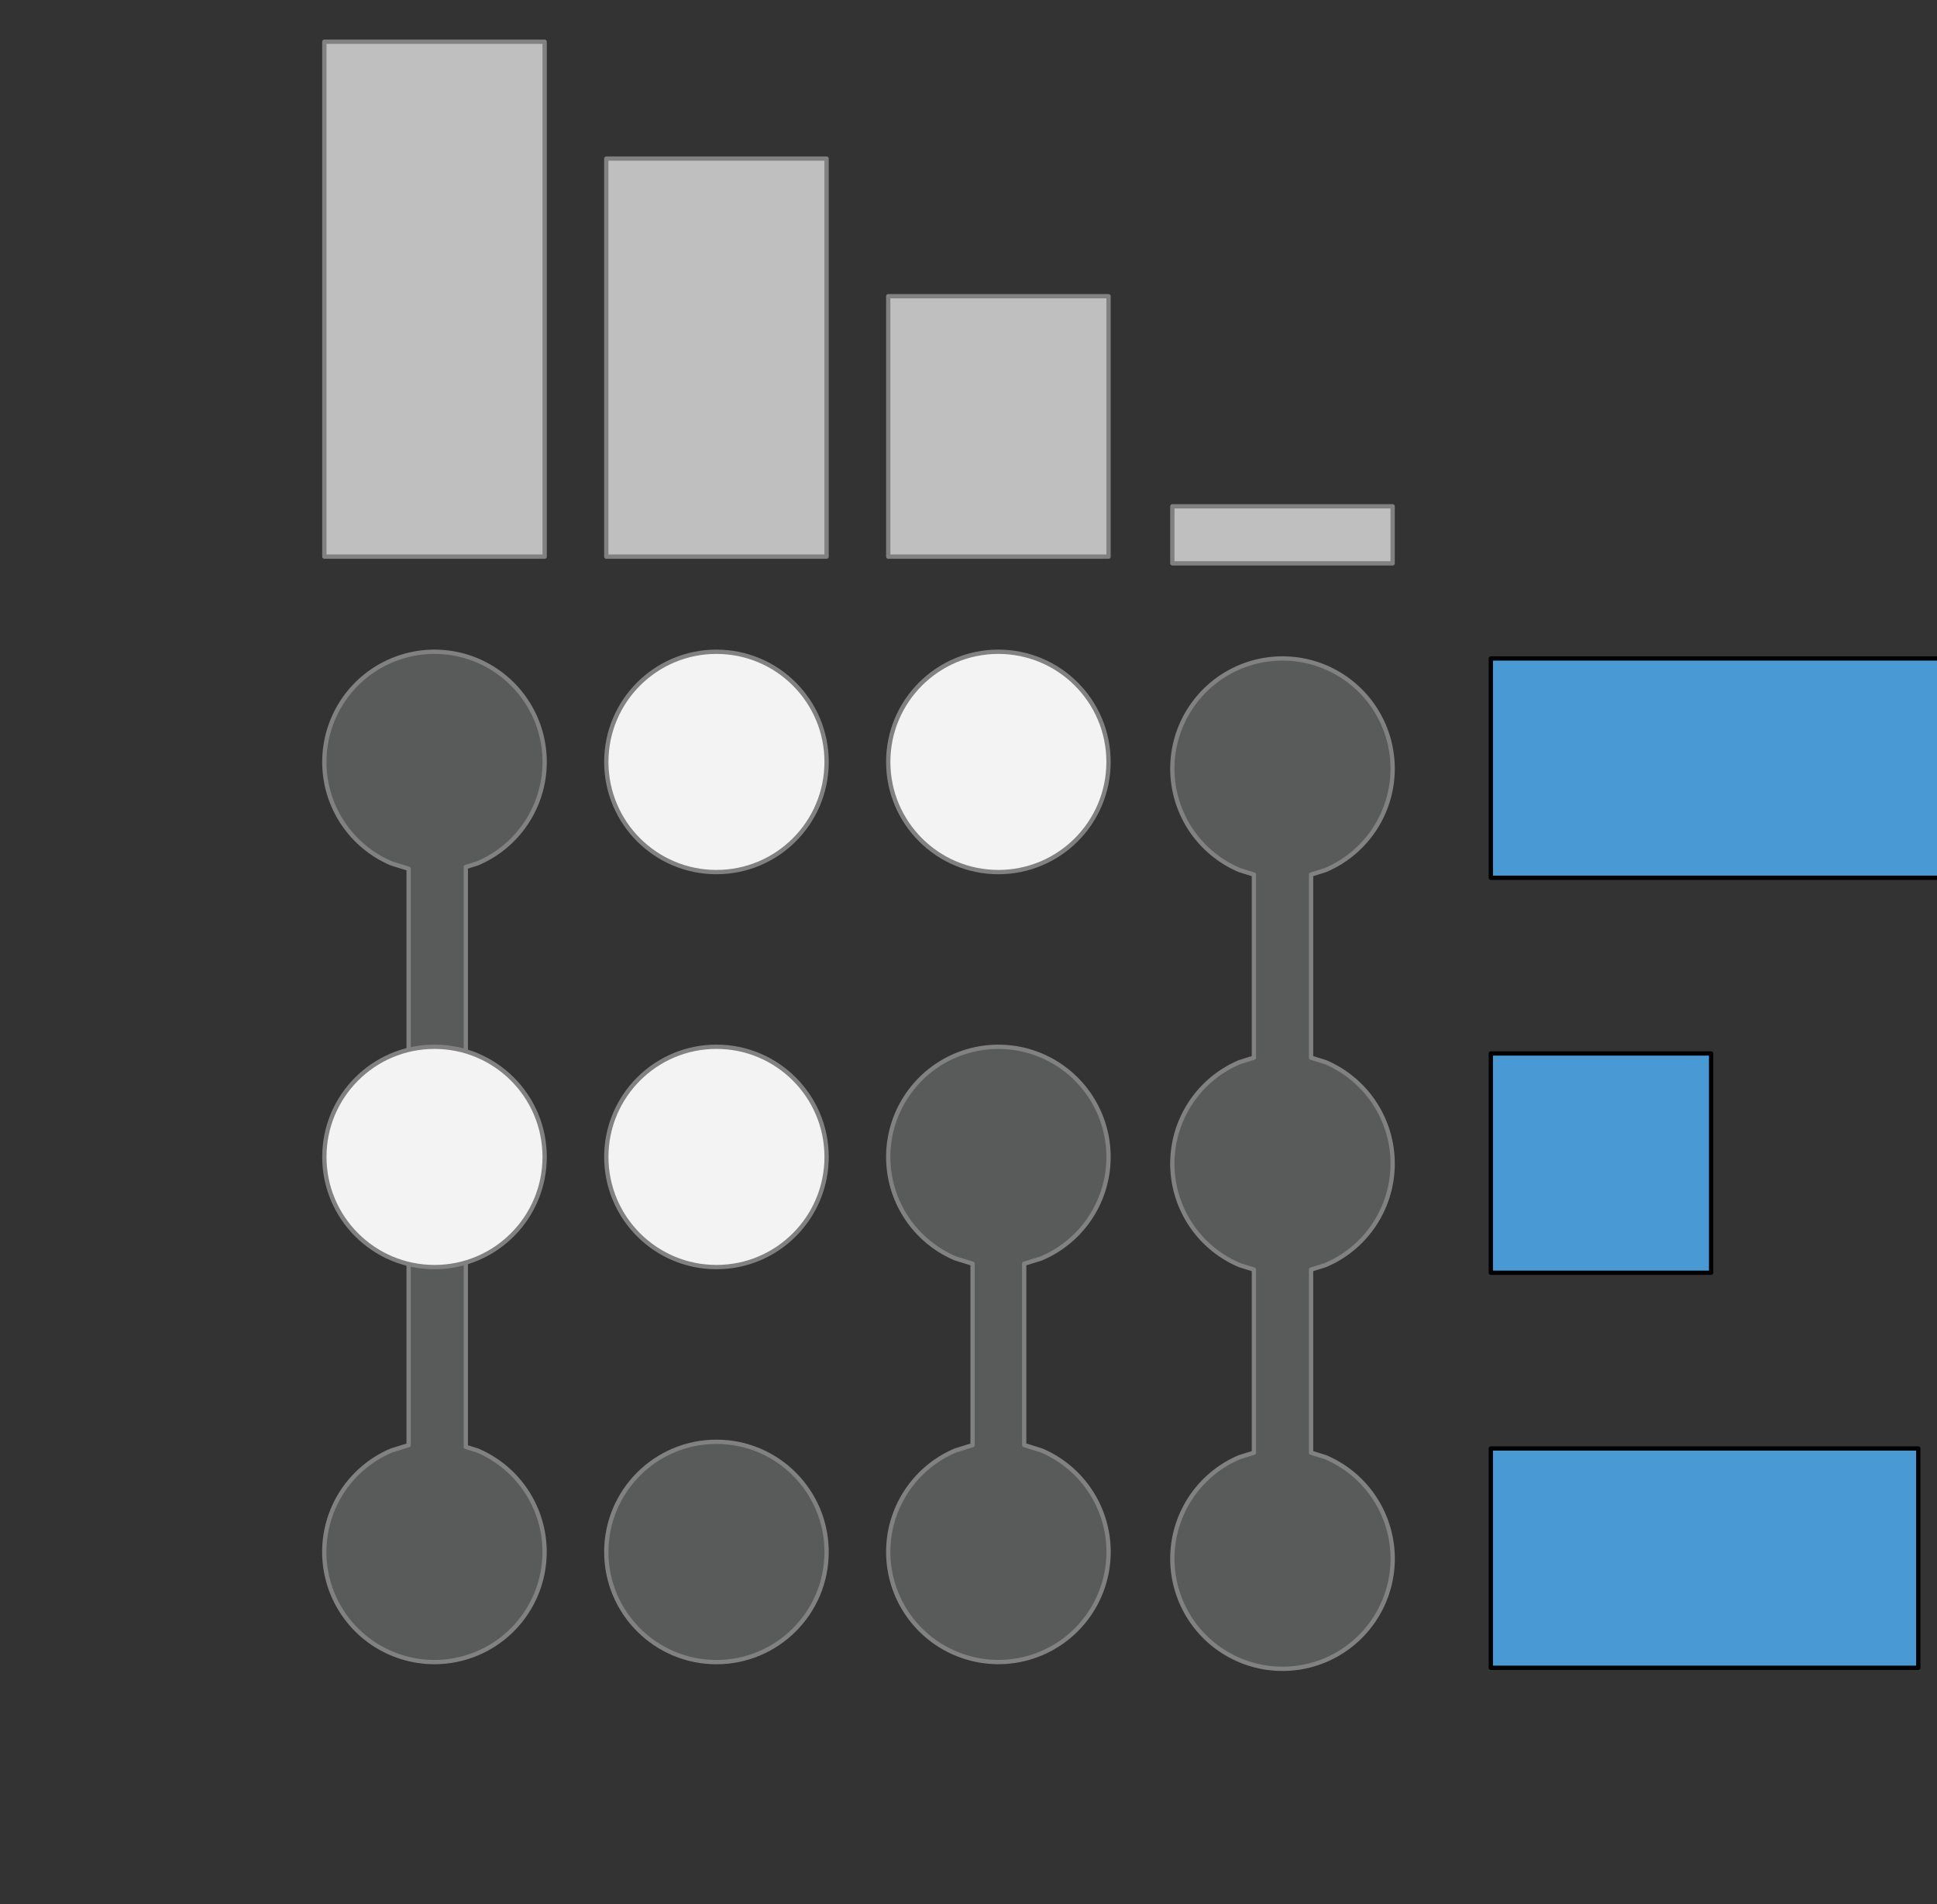 <svg id="Layer_1" data-name="Layer 1" xmlns="http://www.w3.org/2000/svg"
    xmlns:xlink="http://www.w3.org/1999/xlink" viewBox="1000 0 900.92 885.6">
    <rect x="1000" y="0" width="900.92" height="885.6" fill="#333333" stroke="none"/>
    <defs>
        <style>.cls-1,.cls-5,.cls-8{fill:none;}.cls-2{clip-path:url(#clip-path);}.cls-3{fill:none;}.cls-4{fill:#4999d4;}.cls-5{stroke:#010101;}.cls-5,.cls-8{stroke-linejoin:round;stroke-width:2px;}.cls-6{clip-path:url(#clip-path-3);}.cls-7{fill:#595a5a;}.cls-8{stroke:#818181;}.cls-9{clip-path:url(#clip-path-5);}.cls-10{fill:#f3f3f3;}.cls-11{clip-path:url(#clip-path-7);}.cls-12{fill:#c0bfbf;}.cls-13{clip-path:url(#clip-path-10);}.cls-14{clip-path:url(#clip-path-12);}.cls-15{clip-path:url(#clip-path-15);}.cls-16{clip-path:url(#clip-path-17);}.cls-17{font-size:350px;fill:#515151;font-family:AvenirNext-Bold,
            Avenir Next;font-weight:700;}</style>
        <clipPath id="clip-path">
            <rect class="cls-1" x="-454.21" y="-592.07" width="2880" height="1620" />
        </clipPath>
        <clipPath id="clip-path-3">
            <rect class="cls-1" x="1279.99" y="668.48" width="106.46" height="106.46" />
        </clipPath>
        <clipPath id="clip-path-5">
            <rect class="cls-1" x="1279.99" y="484.78" width="106.46" height="106.46" />
        </clipPath>
        <clipPath id="clip-path-7">
            <rect class="cls-1" x="1279.99" y="301.09" width="106.46" height="106.46" />
        </clipPath>
        <clipPath id="clip-path-10">
            <rect class="cls-1" x="1411.13" y="484.78" width="106.46" height="290.15" />
        </clipPath>
        <clipPath id="clip-path-12">
            <rect class="cls-1" x="1411.13" y="301.09" width="106.46" height="106.46" />
        </clipPath>
        <clipPath id="clip-path-15">
            <rect class="cls-1" x="1148.86" y="301.09" width="106.46" height="473.85" />
        </clipPath>
        <clipPath id="clip-path-17">
            <rect class="cls-1" x="1148.86" y="484.78" width="106.46" height="106.46" />
        </clipPath>
    </defs>
    <g class="cls-2">
        <g class="cls-2">
            <rect class="cls-3" x="-454.21" y="-592.07" width="2880" height="1620" />
            <rect class="cls-4" x="1693.4" y="673.58" width="198.81" height="102" />
            <rect class="cls-5" x="1693.4" y="673.58" width="198.81" height="102" />
            <rect class="cls-4" x="1693.4" y="489.89" width="102.46" height="102" />
            <rect class="cls-5" x="1693.4" y="489.89" width="102.46" height="102" />
            <rect class="cls-4" x="1693.4" y="306.2" width="226.02" height="102" />
            <rect class="cls-5" x="1693.4" y="306.2" width="226.02" height="102" />
        </g>
        <g class="cls-6">
            <g class="cls-2">
                <circle class="cls-7" cx="1333.22" cy="721.71" r="51.23" />
                <circle class="cls-8" cx="1333.23" cy="721.71" r="51.23" />
            </g>
        </g>
        <g class="cls-9">
            <g class="cls-2">
                <circle class="cls-10" cx="1333.22" cy="538.01" r="51.23" />
                <circle class="cls-8" cx="1333.23" cy="538.01" r="51.23" />
            </g>
        </g>
        <g class="cls-11">
            <g class="cls-2">
                <circle class="cls-10" cx="1333.22" cy="354.32" r="51.23" />
                <circle class="cls-8" cx="1333.23" cy="354.32" r="51.23" />
            </g>
        </g>
        <g class="cls-2">
            <rect class="cls-12" x="1281.99" y="73.75" width="102.46" height="185.11" />
            <rect class="cls-8" x="1281.99" y="73.75" width="102.46" height="185.11" />
        </g>
        <g class="cls-13">
            <g class="cls-2">
                <path class="cls-7"
                    d="M1413.13,721.71a51.25,51.25,0,0,1,31.29-47.21l7.94-2.46V587.68l-7.94-2.46a51.23,51.23,0,1,1,39.88,0l-7.94,2.46V672l7.94,2.46a51.24,51.24,0,1,1-71.17,47.21Z" />
                <path class="cls-8"
                    d="M1413.13,721.71a51.25,51.25,0,0,1,31.29-47.21l7.94-2.46V587.68l-7.94-2.46a51.23,51.23,0,1,1,39.88,0l-7.94,2.46V672l7.94,2.46a51.24,51.24,0,1,1-71.17,47.21Z" />
            </g>
        </g>
        <g class="cls-14">
            <g class="cls-2">
                <circle class="cls-10" cx="1464.36" cy="354.32" r="51.23" />
                <circle class="cls-8" cx="1464.36" cy="354.32" r="51.23" />
            </g>
        </g>
        <g class="cls-2">
            <rect class="cls-12" x="1413.13" y="137.75" width="102.46" height="121.11" />
            <rect class="cls-8" x="1413.13" y="137.75" width="102.46" height="121.11" />
        </g>
        <g class="cls-15">
            <g class="cls-2">
                <path class="cls-7"
                    d="M1150.86,354.32A51.23,51.23,0,1,1,1222,401.53l-5.35,1.66V672.84l5.35,1.66a51.23,51.23,0,1,1-39.88,0l7.94-2.46V404l-7.94-2.46A51.25,51.25,0,0,1,1150.86,354.32Z" />
                <path class="cls-8"
                    d="M1150.86,354.32A51.23,51.23,0,1,1,1222,401.53l-5.35,1.66V672.84l5.35,1.66a51.23,51.23,0,1,1-39.88,0l7.94-2.46V404l-7.94-2.46A51.25,51.25,0,0,1,1150.86,354.32Z" />
            </g>
        </g>
        <g class="cls-16">
            <g class="cls-2">
                <circle class="cls-10" cx="1202.09" cy="538.01" r="51.23" />
                <circle class="cls-8" cx="1202.09" cy="538.01" r="51.23" />
            </g>
        </g>
        <g class="cls-2">
            <rect class="cls-12" x="1150.86" y="19.4" width="102.46" height="239.46" />
            <rect class="cls-8" x="1150.86" y="19.4" width="102.46" height="239.46" />
            <path class="cls-7"
                d="M1545.27,724.81a51.24,51.24,0,0,1,31.29-47.2l6.64-2.06V590.39l-6.64-2.06a51.25,51.25,0,0,1,0-94.41l6.64-2.07V406.7l-6.64-2.07a51.23,51.23,0,1,1,39.88,0l-6.65,2.07v85.15l6.65,2.07a51.25,51.25,0,0,1,0,94.41l-6.65,2.06v85.16l6.65,2.06a51.24,51.24,0,1,1-71.17,47.2Z" />
            <path class="cls-8"
                d="M1545.27,724.81a51.24,51.24,0,0,1,31.29-47.2l6.64-2.06V590.39l-6.64-2.06a51.25,51.25,0,0,1,0-94.41l6.64-2.07V406.7l-6.64-2.07a51.23,51.23,0,1,1,39.88,0l-6.65,2.07v85.15l6.65,2.07a51.25,51.25,0,0,1,0,94.41l-6.65,2.06v85.16l6.65,2.06a51.24,51.24,0,1,1-71.17,47.2Z" />
            <rect class="cls-12" x="1545.27" y="235.45" width="102.46" height="26.52" />
            <rect class="cls-8" x="1545.27" y="235.45" width="102.46" height="26.52" />

        </g>
    </g>
</svg>